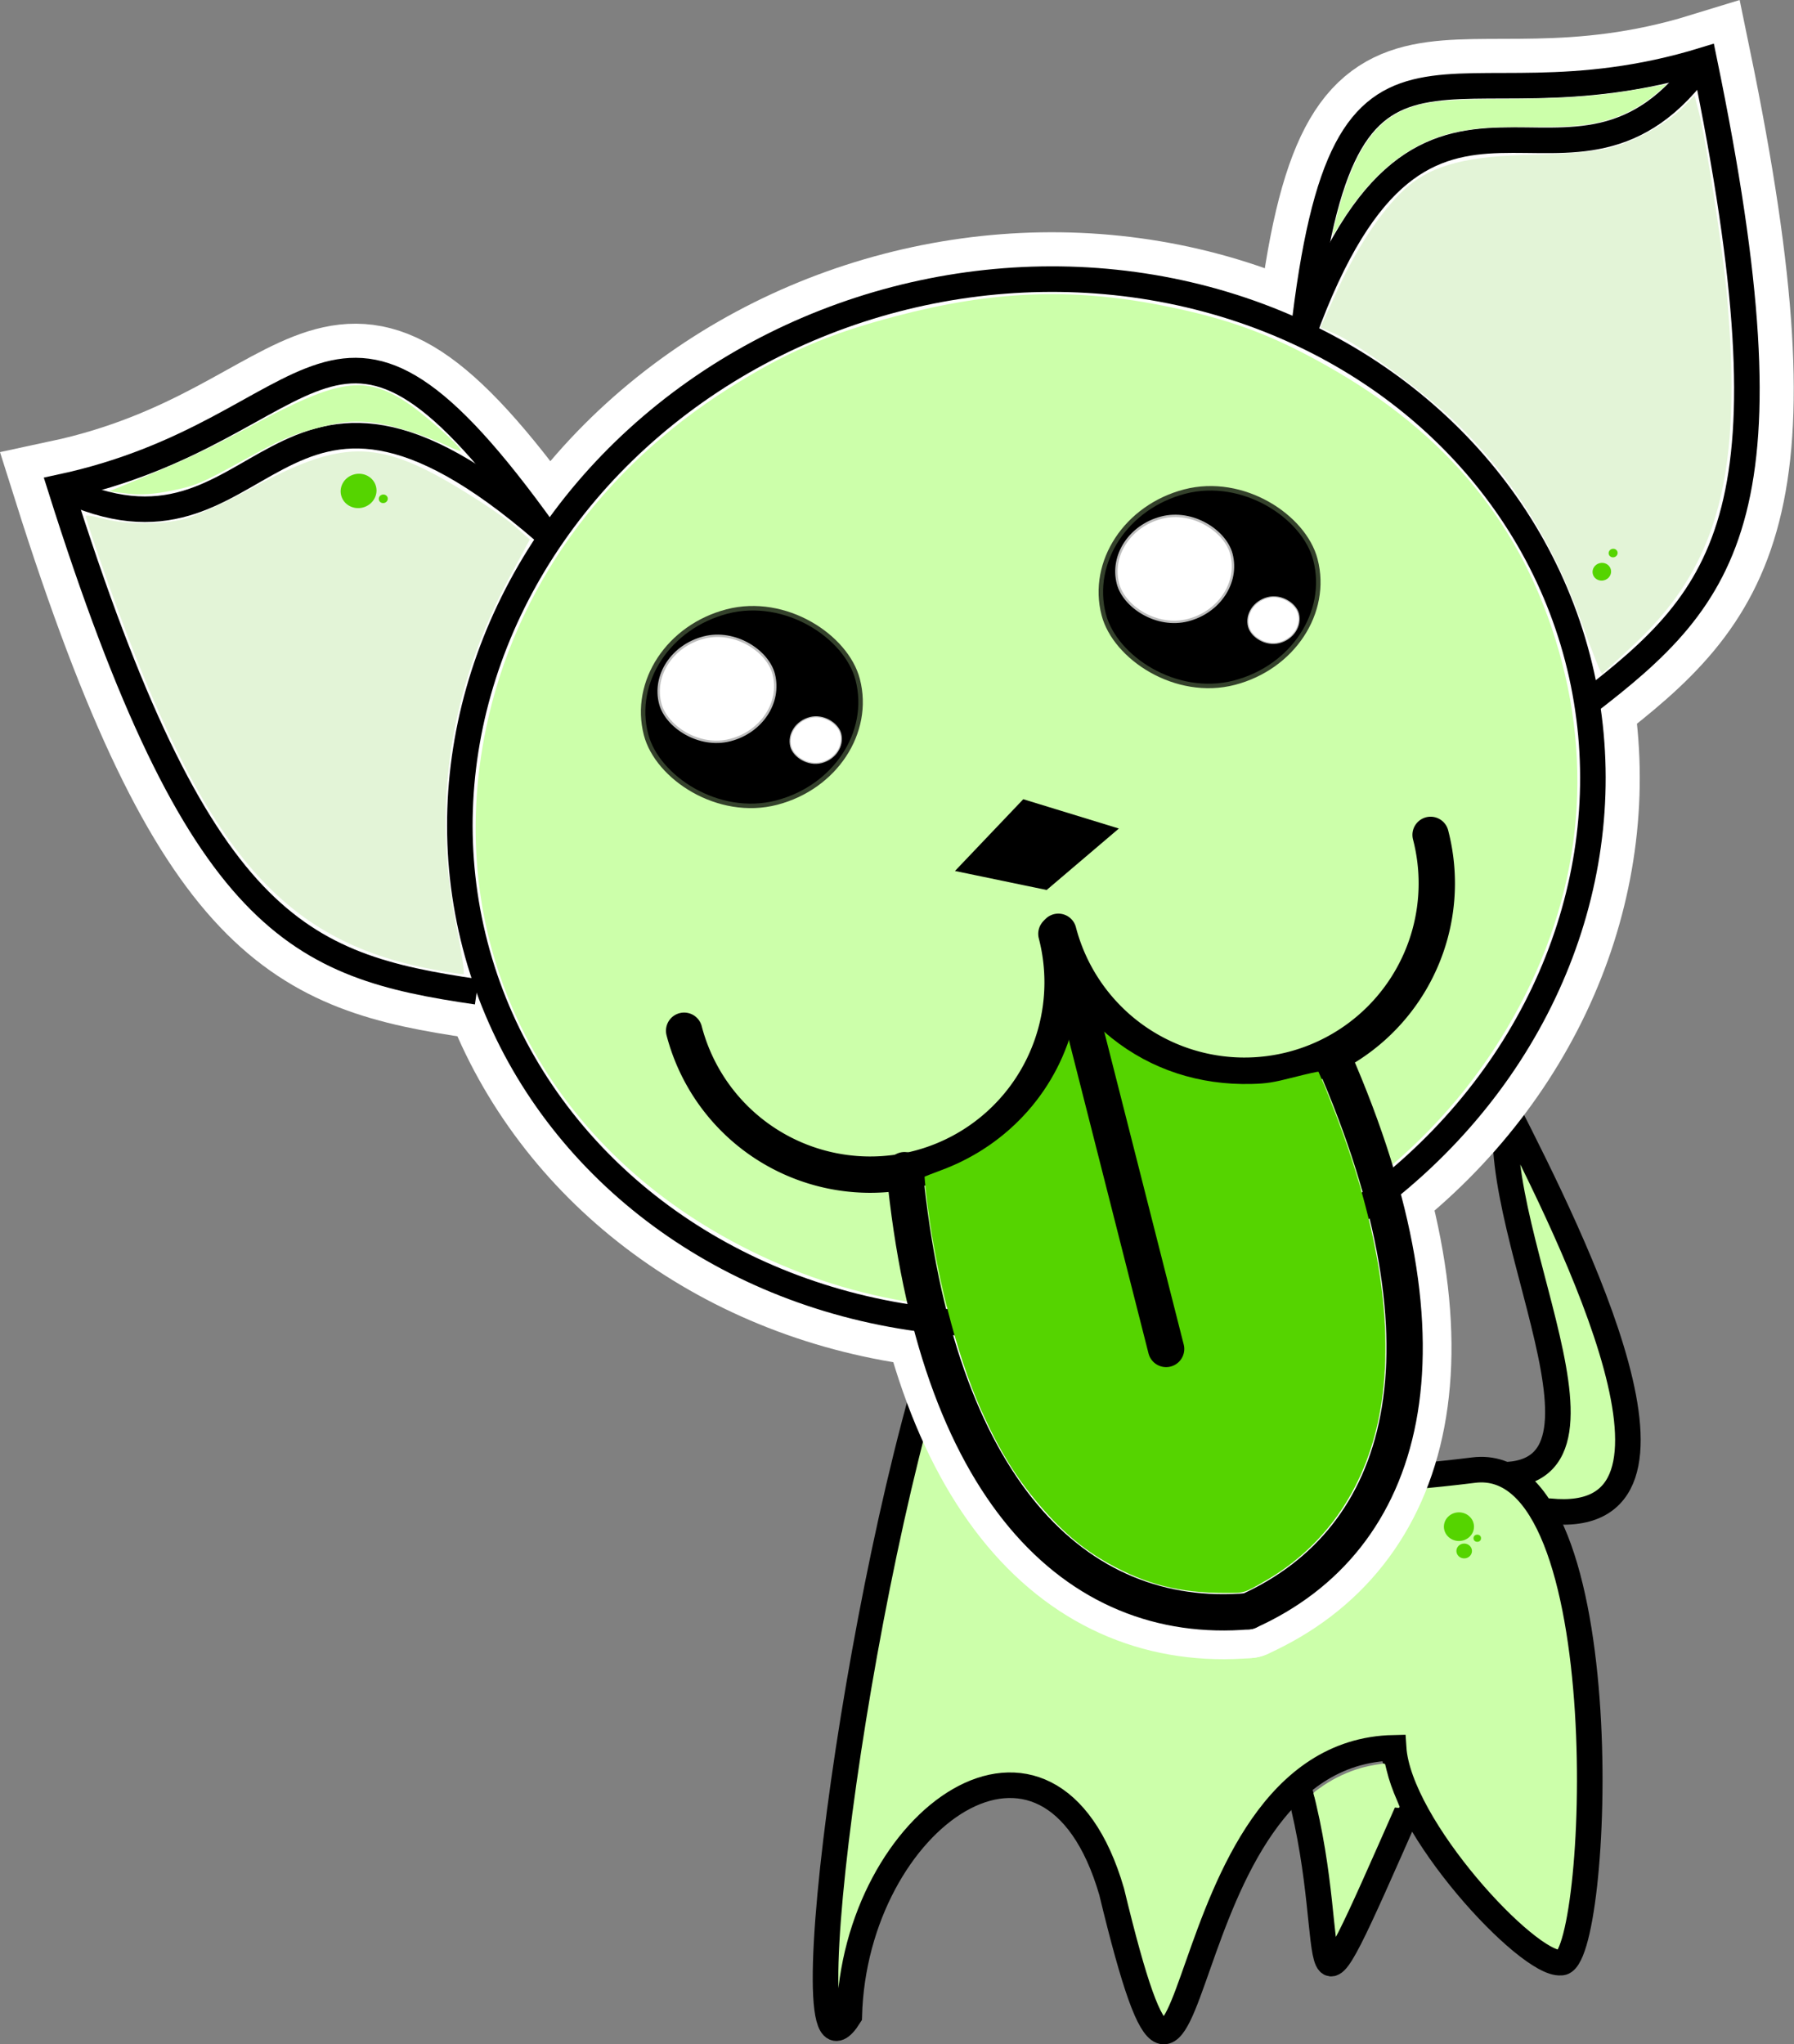 <?xml version="1.0" encoding="UTF-8" standalone="no"?>
<!-- Created with Inkscape (http://www.inkscape.org/) -->

<svg
   xmlns:dc="http://purl.org/dc/elements/1.1/"
   xmlns:cc="http://creativecommons.org/ns#"
   xmlns:rdf="http://www.w3.org/1999/02/22-rdf-syntax-ns#"
   xmlns:svg="http://www.w3.org/2000/svg"
   xmlns="http://www.w3.org/2000/svg"
   xmlns:sodipodi="http://sodipodi.sourceforge.net/DTD/sodipodi-0.dtd"
   xmlns:inkscape="http://www.inkscape.org/namespaces/inkscape"
   width="111.397mm"
   height="126.909mm"
   viewBox="0 0 111.397 126.909"
   version="1.1"
   id="svg1"
   inkscape:version="0.92.3 (2405546, 2018-03-11)"
   sodipodi:docname="superlechouille_corpsgauche_hover.svg">
  <rect x="0" y="0" width="111.397" height="126.909" fill="#808080" stroke="none"/>
  <sodipodi:namedview
     id="namedview1"
     pagecolor="#ffffff"
     bordercolor="#000000"
     borderopacity="0.25"
     inkscape:showpageshadow="2"
     inkscape:pageopacity="0.0"
     inkscape:pagecheckerboard="0"
     inkscape:deskcolor="#d1d1d1"
     inkscape:document-units="mm"
     inkscape:zoom="1"
     inkscape:cx="155.19805"
     inkscape:cy="204.8985"
     inkscape:window-width="1853"
     inkscape:window-height="1025"
     inkscape:window-x="67"
     inkscape:window-y="27"
     inkscape:window-maximized="1"
     inkscape:current-layer="g2183"
     showgrid="false"
     showguides="true"
     inkscape:guide-bbox="true" />
  <defs
     id="defs1" />
  <g
     inkscape:label="Calque 1"
     inkscape:groupmode="layer"
     id="layer1"
     transform="translate(251.093,7.591)">
    <flowRoot
       xml:space="preserve"
       id="flowRoot853"
       style="font-style:normal;font-variant:normal;font-weight:normal;font-stretch:normal;font-size:40px;line-height:0.5;font-family:'1960s Hippie';-inkscape-font-specification:'1960s Hippie';letter-spacing:0px;word-spacing:0px"
       transform="matrix(0.265,0,0,0.265,-112.977,-29.104)"><flowRegion
         id="flowRegion855"><rect
           id="rect857"
           width="274.571"
           height="200.127"
           x="33.838"
           y="87.649" /></flowRegion><flowPara
         id="flowPara859"></flowPara></flowRoot>    <path
       style="fill:#e3f4d7;fill-opacity:1;stroke:none;stroke-width:4.102;stroke-linecap:round;stroke-linejoin:bevel;stroke-miterlimit:4;stroke-dasharray:none;stroke-dashoffset:0;stroke-opacity:1"
       d=""
       id="path1204"
       inkscape:connector-curvature="0"
       transform="matrix(0.265,0,0,0.265,-107.706,-25.086)" />
    <g
       id="g1942">
      <g
         transform="translate(-2.979,2.363)"
         id="g1857" />
      <g
         id="g2183">
        <path
           sodipodi:nodetypes="ccc"
           inkscape:connector-curvature="0"
           id="path1073-9"
           d="m -159.747,83.775 c 11.364,2.222 1.041,-14.334 2.216,-22.512 4.146,8.152 13.077,26.039 2.651,24.969"
           style="fill:#ccffaa;fill-opacity:1;stroke:#000000;stroke-width:1.587;stroke-linecap:round;stroke-linejoin:miter;stroke-miterlimit:4;stroke-dasharray:none;stroke-opacity:1" />
        <path
           style="fill:#ccffaa;fill-opacity:1;stroke:#000000;stroke-width:1.587;stroke-linecap:butt;stroke-linejoin:miter;stroke-miterlimit:4;stroke-dasharray:none;stroke-opacity:1"
           d="m -145.386,75.618 c -0.688,7.474 3.401,13.473 24.974,10.789 9.275,-1.154 7.807,30.844 5.411,30.578 -2.018,0.184 -10.057,-8.431 -10.377,-13.338 -14.752,0.313 -11.781,32.65 -17.509,8.928 -3.839,-13.191 -15.962,-4.536 -16.292,7.733 -4.052,6.426 0.941,-30.233 6.602,-44.967 v 0"
           id="path1063"
           inkscape:connector-curvature="0"
           sodipodi:nodetypes="cscccccc"
           transform="translate(-39.18,-2.724)" />
        <g
           style="stroke:#ffffff;stroke-width:5.821;stroke-miterlimit:4;stroke-dasharray:none;stroke-opacity:1"
           transform="rotate(-14.59,-164.608,60.732)"
           id="g1739-4">
          <path
             inkscape:connector-curvature="0"
             id="path1186-5"
             d="m -145.788,34.963 c -0.485,-5.415 -1.971,-10.027 -4.585,-14.22 -1.37,-2.198 -4.509,-6.033 -5.701,-6.963 l -0.799,-0.624 1.669,-2.046 c 1.88,-2.305 4.063,-4.216 5.772,-5.053 1.865,-0.913 4.145,-0.902 7.995,0.039 1.782,0.436 3.915,0.793 4.739,0.793 1.686,0 3.866,-0.565 5.108,-1.324 l 0.831,-0.508 v 1.136 c 0,1.651 -0.719,8.632 -1.165,11.312 -1.82,10.935 -4.699,16.096 -10.882,19.505 -1.34,0.739 -2.491,1.343 -2.558,1.343 -0.067,0 -0.258,-1.525 -0.425,-3.389 z"
             style="fill:#e3f4d7;fill-opacity:1;stroke:#ffffff;stroke-width:5.821;stroke-linecap:round;stroke-linejoin:bevel;stroke-miterlimit:4;stroke-dasharray:none;stroke-dashoffset:0;stroke-opacity:1" />
          <path
             inkscape:connector-curvature="0"
             id="path1184-9"
             d="m -220.27,37.83 c -8.73,-4.13 -11.911,-10.825 -13.448,-28.298 -0.206,-2.349 -0.334,-4.312 -0.284,-4.362 0.05,-0.05 0.48,0.134 0.955,0.409 1.259,0.73 3.452,1.311 4.945,1.311 0.717,0 2.739,-0.357 4.494,-0.792 6.111,-1.518 8.292,-0.978 12.254,3.036 1.212,1.228 2.532,2.719 2.932,3.314 l 0.728,1.08 -1.728,1.861 c -5.421,5.84 -8.293,12.49 -8.729,20.215 -0.093,1.653 -0.239,3.006 -0.322,3.005 -0.084,-1.11e-4 -0.893,-0.35 -1.797,-0.778 z"
             style="fill:#e3f4d7;fill-opacity:1;stroke:#ffffff;stroke-width:5.821;stroke-linecap:round;stroke-linejoin:bevel;stroke-miterlimit:4;stroke-dasharray:none;stroke-dashoffset:0;stroke-opacity:1" />
          <path
             inkscape:connector-curvature="0"
             id="path1182-3"
             d="m -187.918,67.891 c -7.391,-1.197 -13.842,-4.415 -19.128,-9.542 -9.631,-9.341 -12.021,-22.484 -6.215,-34.193 3.888,-7.842 10.961,-13.747 19.874,-16.593 4.014,-1.282 6.836,-1.716 11.214,-1.727 6.129,-0.016 10.91,1.019 16.014,3.464 4.015,1.924 6.473,3.658 9.599,6.775 6.03,6.012 8.968,12.891 8.968,21 0,8.245 -3.316,15.713 -9.633,21.692 -4.625,4.378 -10.453,7.374 -17.274,8.881 -2.701,0.597 -10.38,0.736 -13.418,0.244 z"
             style="fill:#ccffaa;fill-opacity:1;stroke:#ffffff;stroke-width:5.821;stroke-linecap:round;stroke-linejoin:bevel;stroke-miterlimit:4;stroke-dasharray:none;stroke-dashoffset:0;stroke-opacity:1" />
          <ellipse
             ry="32.234"
             rx="35.368"
             cy="37.048"
             cx="-181.955"
             id="path1069-5"
             style="fill:none;fill-opacity:1;stroke:#ffffff;stroke-width:5.821;stroke-linecap:round;stroke-linejoin:bevel;stroke-miterlimit:4;stroke-dasharray:none;stroke-dashoffset:0;stroke-opacity:1" />
          <g
             style="stroke:#ffffff;stroke-width:5.821;stroke-miterlimit:4;stroke-dasharray:none;stroke-opacity:1"
             id="g1151-7">
            <path
               style="fill:none;stroke:#ffffff;stroke-width:5.821;stroke-linecap:butt;stroke-linejoin:miter;stroke-miterlimit:4;stroke-dasharray:none;stroke-opacity:1"
               d="m -217.955,39.874 c -10.276,-4.336 -15.677,-8.247 -17.139,-36.835 16.903,0.741 20.197,-11.03 28.394,10.232"
               id="path1145-08"
               inkscape:connector-curvature="0"
               sodipodi:nodetypes="ccc" />
            <path
               style="fill:none;stroke:#ffffff;stroke-width:5.821;stroke-linecap:butt;stroke-linejoin:miter;stroke-miterlimit:4;stroke-dasharray:none;stroke-opacity:1"
               d="M -206.7,13.271 C -219.536,-5.404 -224.088,12.429 -235.094,3.039"
               id="path1147-1"
               inkscape:connector-curvature="0"
               sodipodi:nodetypes="cc" />
          </g>
          <g
             style="stroke:#ffffff;stroke-width:5.821;stroke-miterlimit:4;stroke-dasharray:none;stroke-opacity:1"
             id="g1151-0-9"
             transform="matrix(-1,0,0,1,-364.719,0.047)">
            <path
               style="fill:none;stroke:#ffffff;stroke-width:5.821;stroke-linecap:butt;stroke-linejoin:miter;stroke-miterlimit:4;stroke-dasharray:none;stroke-opacity:1"
               d="m -217.955,39.874 c -10.276,-4.336 -15.677,-8.247 -17.139,-36.835 16.903,0.741 20.197,-11.03 28.394,10.232"
               id="path1145-0-9"
               inkscape:connector-curvature="0"
               sodipodi:nodetypes="ccc" />
            <path
               style="fill:none;stroke:#ffffff;stroke-width:5.821;stroke-linecap:butt;stroke-linejoin:miter;stroke-miterlimit:4;stroke-dasharray:none;stroke-opacity:1"
               d="M -206.7,13.271 C -219.536,-5.404 -224.088,12.429 -235.094,3.039"
               id="path1147-4-7"
               inkscape:connector-curvature="0"
               sodipodi:nodetypes="cc" />
          </g>
          <g
             style="stroke:#ffffff;stroke-width:5.821;stroke-miterlimit:4;stroke-dasharray:none;stroke-opacity:1"
             transform="translate(-2.942,2.046)"
             id="g1202-8">
            <path
               style="fill:#ccffaa;fill-opacity:1;stroke:#ffffff;stroke-width:5.821;stroke-linecap:round;stroke-linejoin:bevel;stroke-miterlimit:4;stroke-dasharray:none;stroke-dashoffset:0;stroke-opacity:1"
               id="path960-93-2"
               sodipodi:type="arc"
               sodipodi:cx="-191.21869"
               sodipodi:cy="43.41209"
               sodipodi:rx="11.94255"
               sodipodi:ry="11.94255"
               sodipodi:start="0"
               sodipodi:end="3.1415927"
               d="m -179.276,43.412 a 11.943,11.943 0 0 1 -5.971,10.343 11.943,11.943 0 0 1 -11.943,0 11.943,11.943 0 0 1 -5.971,-10.343"
               sodipodi:open="true" />
            <path
               style="fill:#ccffaa;fill-opacity:1;stroke:#ffffff;stroke-width:5.821;stroke-linecap:round;stroke-linejoin:bevel;stroke-miterlimit:4;stroke-dasharray:none;stroke-dashoffset:0;stroke-opacity:1"
               id="path960-9-3-5"
               sodipodi:type="arc"
               sodipodi:cx="-167.18414"
               sodipodi:cy="43.319527"
               sodipodi:rx="11.94255"
               sodipodi:ry="11.94255"
               sodipodi:start="0"
               sodipodi:end="3.1415927"
               d="m -155.242,43.32 a 11.943,11.943 0 0 1 -5.971,10.343 11.943,11.943 0 0 1 -11.943,0 11.943,11.943 0 0 1 -5.971,-10.343"
               sodipodi:open="true" />
            <path
               style="fill:#000000;stroke:#ffffff;stroke-width:5.821;stroke-linecap:butt;stroke-linejoin:miter;stroke-miterlimit:4;stroke-dasharray:none;stroke-opacity:1"
               d="m -183.844,38.023 4.684,-2.906 4.737,2.918 -4.75,2.297 z"
               id="path1135-3"
               inkscape:connector-curvature="0"
               sodipodi:nodetypes="ccccc" />
            <g
               style="stroke:#ffffff;stroke-width:5.821;stroke-miterlimit:4;stroke-dasharray:none;stroke-opacity:1"
               transform="translate(0.09,-0.633)"
               id="g1215-4">
              <path
                 inkscape:connector-curvature="0"
                 id="path1027-5-9"
                 d="m -179.5,86.297 c -2.757,-0.713 -4.637,-1.744 -6.586,-3.609 -1.327,-1.27 -2.326,-2.696 -3.277,-4.68 -0.963,-2.009 -1.532,-3.892 -1.98,-6.558 -0.619,-3.679 -0.581,-9.205 0.093,-13.856 0.08,-0.553 0.156,-1.013 0.168,-1.021 0.013,-0.009 0.531,-0.068 1.153,-0.133 4.461,-0.464 8.327,-3.08 10.344,-6.999 0.406,-0.789 0.426,-0.811 0.519,-0.566 0.166,0.438 0.875,1.604 1.402,2.308 1.868,2.496 4.527,4.202 7.691,4.938 0.904,0.21 1.311,0.25 2.634,0.256 0.861,0.004 1.566,0.029 1.566,0.056 3.8e-4,0.026 0.043,0.308 0.096,0.626 0.052,0.318 0.18,1.358 0.285,2.312 0.814,7.424 0.173,13.59 -1.896,18.223 -1.963,4.397 -5.337,7.412 -9.612,8.588 -1.521,0.418 -1.443,0.415 -2.601,0.115 z"
                 style="fill:#55d400;fill-opacity:1;stroke:#ffffff;stroke-width:5.821;stroke-linecap:round;stroke-linejoin:bevel;stroke-miterlimit:4;stroke-dasharray:none;stroke-dashoffset:0;stroke-opacity:1" />
              <path
                 sodipodi:nodetypes="cc"
                 inkscape:connector-curvature="0"
                 id="path977-1-8-0"
                 d="m -164.669,55.87 c 3.127,19.652 -3.147,30.069 -13.76,31.879"
                 style="fill:none;stroke:#ffffff;stroke-width:5.821;stroke-linecap:round;stroke-linejoin:miter;stroke-miterlimit:4;stroke-dasharray:none;stroke-opacity:1" />
              <path
                 sodipodi:nodetypes="cc"
                 inkscape:connector-curvature="0"
                 id="path977-1-9-0-2"
                 d="m -192.188,55.87 c -3.127,19.652 3.147,30.069 13.76,31.879"
                 style="fill:none;stroke:#ffffff;stroke-width:5.821;stroke-linecap:round;stroke-linejoin:miter;stroke-miterlimit:4;stroke-dasharray:none;stroke-opacity:1" />
            </g>
            <path
               style="fill:none;stroke:#ffffff;stroke-width:5.821;stroke-linecap:round;stroke-linejoin:miter;stroke-miterlimit:4;stroke-dasharray:none;stroke-opacity:1"
               d="m -179.039,46.775 -0.136,23.296"
               id="path1002-6-0"
               inkscape:connector-curvature="0" />
          </g>
          <path
             inkscape:connector-curvature="0"
             id="path1206-1"
             d="m -211.154,6.639 c -1.262,-1.079 -3.284,-2.306 -4.477,-2.716 -0.975,-0.335 -1.6,-0.418 -3.119,-0.416 -1.644,0.002 -2.31,0.108 -4.956,0.787 -2.787,0.715 -3.203,0.777 -4.703,0.7 -1.146,-0.058 -1.975,-0.213 -2.731,-0.511 l -1.085,-0.428 1.085,-0.147 c 3.946,-0.533 5.348,-0.792 8.621,-1.592 5.819,-1.422 7.471,-1.246 9.539,1.017 0.873,0.955 2.667,3.637 2.527,3.777 -0.038,0.038 -0.354,-0.174 -0.701,-0.471 z"
             style="fill:#ccffaa;fill-opacity:1;stroke:#ffffff;stroke-width:5.821;stroke-linecap:round;stroke-linejoin:bevel;stroke-miterlimit:4;stroke-dasharray:none;stroke-dashoffset:0;stroke-opacity:1" />
          <path
             inkscape:connector-curvature="0"
             id="path1210-9"
             d="m -154.712,7.804 c 2.6e-4,-0.029 0.197,-0.412 0.437,-0.852 1.952,-3.576 3.677,-5.226 5.81,-5.556 1.335,-0.207 2.528,-0.032 6.255,0.917 3.698,0.941 5.889,1.34 8.281,1.508 0.545,0.038 1.149,0.085 1.343,0.104 l 0.352,0.035 -0.416,0.214 c -1.958,1.008 -3.77,1.246 -6.081,0.798 -0.357,-0.069 -1.472,-0.341 -2.48,-0.604 -2.142,-0.56 -2.879,-0.708 -3.989,-0.803 -3.07,-0.264 -5.902,0.901 -8.793,3.617 -0.396,0.372 -0.719,0.652 -0.719,0.623 z"
             style="fill:#ccffaa;fill-opacity:1;stroke:#ffffff;stroke-width:5.821;stroke-linecap:round;stroke-linejoin:bevel;stroke-miterlimit:4;stroke-dasharray:none;stroke-dashoffset:0;stroke-opacity:1" />
          <rect
             rx="6.651"
             ry="5.991"
             y="21.032"
             x="-174.242"
             height="11.982"
             width="13.302"
             id="rect829-0-9-0-3-3-6"
             style="fill:#000000;fill-opacity:1;stroke:#ffffff;stroke-width:5.821;stroke-linejoin:bevel;stroke-miterlimit:4;stroke-dasharray:none;stroke-dashoffset:0;stroke-opacity:1" />
          <rect
             rx="3.566"
             ry="3.212"
             y="22.169"
             x="-172.967"
             height="6.425"
             width="7.133"
             id="rect829-0-9-3-62-2-5-21"
             style="fill:#ffffff;fill-opacity:1;stroke:#ffffff;stroke-width:5.821;stroke-linejoin:bevel;stroke-miterlimit:4;stroke-dasharray:none;stroke-dashoffset:0;stroke-opacity:1" />
          <rect
             rx="1.568"
             ry="1.413"
             y="28.593"
             x="-165.835"
             height="2.825"
             width="3.136"
             id="rect829-0-9-3-6-6-0-6-2"
             style="fill:#ffffff;fill-opacity:1;stroke:#ffffff;stroke-width:5.821;stroke-linejoin:bevel;stroke-miterlimit:4;stroke-dasharray:none;stroke-dashoffset:0;stroke-opacity:1" />
          <rect
             rx="6.651"
             ry="5.991"
             y="21.078"
             x="-203.622"
             height="11.982"
             width="13.302"
             id="rect829-0-9-0-3-3-4-0"
             style="fill:#000000;fill-opacity:1;stroke:#ffffff;stroke-width:5.821;stroke-linejoin:bevel;stroke-miterlimit:4;stroke-dasharray:none;stroke-dashoffset:0;stroke-opacity:1" />
          <rect
             rx="3.566"
             ry="3.212"
             y="22.215"
             x="-202.348"
             height="6.425"
             width="7.133"
             id="rect829-0-9-3-62-2-5-2-7"
             style="fill:#ffffff;fill-opacity:1;stroke:#ffffff;stroke-width:5.821;stroke-linejoin:bevel;stroke-miterlimit:4;stroke-dasharray:none;stroke-dashoffset:0;stroke-opacity:1" />
          <rect
             rx="1.568"
             ry="1.413"
             y="28.64"
             x="-195.216"
             height="2.825"
             width="3.136"
             id="rect829-0-9-3-6-6-0-6-9-3"
             style="fill:#ffffff;fill-opacity:1;stroke:#ffffff;stroke-width:5.821;stroke-linejoin:bevel;stroke-miterlimit:4;stroke-dasharray:none;stroke-dashoffset:0;stroke-opacity:1" />
        </g>
        <g
           style="stroke:#ffffff;stroke-width:5.821;stroke-miterlimit:4;stroke-dasharray:none;stroke-opacity:1"
           id="g1221-1"
           transform="rotate(-14.59,-178.898,196.548)">
          <g
             style="stroke:#ffffff;stroke-width:5.821;stroke-miterlimit:4;stroke-dasharray:none;stroke-opacity:1"
             id="g1843-1"
             transform="translate(-3.256,2.171)">
            <g
               style="stroke:#ffffff;stroke-width:4.867;stroke-miterlimit:4;stroke-dasharray:none;stroke-opacity:1"
               transform="matrix(1.196,0,0,1.196,20.625,-77.57)"
               id="g1345-9">
              <ellipse
                 style="fill:#55d400;fill-opacity:1;stroke:#ffffff;stroke-width:4.867;stroke-linecap:round;stroke-linejoin:bevel;stroke-miterlimit:4;stroke-dasharray:none;stroke-dashoffset:0;stroke-opacity:1"
                 id="path1238-1-4-8-0"
                 cx="-105.706"
                 cy="95.875"
                 rx="0.234"
                 ry="0.222" />
              <ellipse
                 style="fill:#55d400;fill-opacity:1;stroke:#ffffff;stroke-width:4.867;stroke-linecap:round;stroke-linejoin:bevel;stroke-miterlimit:4;stroke-dasharray:none;stroke-dashoffset:0;stroke-opacity:1"
                 id="path1238-1-4-9-7-5"
                 cx="-106.519"
                 cy="96.666"
                 rx="0.483"
                 ry="0.46" />
            </g>
            <g
               style="stroke:#ffffff;stroke-width:4.867;stroke-miterlimit:4;stroke-dasharray:none;stroke-opacity:1"
               transform="matrix(1.196,0,0,1.196,-52.431,-100.067)"
               id="g1345-0-6">
              <ellipse
                 style="fill:#55d400;fill-opacity:1;stroke:#ffffff;stroke-width:4.867;stroke-linecap:round;stroke-linejoin:bevel;stroke-miterlimit:4;stroke-dasharray:none;stroke-dashoffset:0;stroke-opacity:1"
                 id="path1238-1-5-4-7"
                 cx="-106.844"
                 cy="95.157"
                 rx="0.934"
                 ry="0.889" />
              <ellipse
                 style="fill:#55d400;fill-opacity:1;stroke:#ffffff;stroke-width:4.867;stroke-linecap:round;stroke-linejoin:bevel;stroke-miterlimit:4;stroke-dasharray:none;stroke-dashoffset:0;stroke-opacity:1"
                 id="path1238-1-4-8-8-7"
                 cx="-105.706"
                 cy="95.875"
                 rx="0.234"
                 ry="0.222" />
            </g>
          </g>
        </g>
        <ellipse
           ry="0.889"
           rx="0.934"
           cy="89.918"
           cx="-121.321"
           id="path1238-1"
           style="fill:#55d400;fill-opacity:1;stroke:none;stroke-width:0.557;stroke-linecap:round;stroke-linejoin:bevel;stroke-miterlimit:4;stroke-dasharray:none;stroke-dashoffset:0;stroke-opacity:1"
           transform="translate(-39.18,-2.724)" />
        <ellipse
           ry="0.222"
           rx="0.234"
           cy="90.636"
           cx="-120.183"
           id="path1238-1-4"
           style="fill:#55d400;fill-opacity:1;stroke:none;stroke-width:0.139;stroke-linecap:round;stroke-linejoin:bevel;stroke-miterlimit:4;stroke-dasharray:none;stroke-dashoffset:0;stroke-opacity:1"
           transform="translate(-39.18,-2.724)" />
        <ellipse
           ry="0.46"
           rx="0.483"
           cy="91.427"
           cx="-120.996"
           id="path1238-1-4-9"
           style="fill:#55d400;fill-opacity:1;stroke:none;stroke-width:0.288;stroke-linecap:round;stroke-linejoin:bevel;stroke-miterlimit:4;stroke-dasharray:none;stroke-dashoffset:0;stroke-opacity:1"
           transform="translate(-39.18,-2.724)" />
        <path
           sodipodi:nodetypes="cc"
           inkscape:connector-curvature="0"
           id="path1495"
           d="m -167.401,101.276 c 2.733,10.406 -0.414,17.262 6.828,0.859"
           style="fill:#ccffaa;fill-opacity:1;stroke:#000000;stroke-width:1.587;stroke-linecap:round;stroke-linejoin:miter;stroke-miterlimit:4;stroke-dasharray:none;stroke-opacity:1"
           transform="translate(-2.979,2.363)" />
        <path
           transform="matrix(0.265,0,0,0.265,-238.91,-22.723)"
           inkscape:connector-curvature="0"
           id="path1499"
           d="m 271.852,479.182 c -5.264,-0.672 -9.579,-1.225 -9.589,-1.229 -0.01,-0.004 -0.061,-0.168 -0.114,-0.365 -0.111,-0.413 -0.238,-0.275 1.243,-1.344 2.525,-1.821 5.432,-3.314 8.359,-4.292 1.928,-0.644 3.612,-1.018 6.254,-1.388 l 0.342,-0.048 0.359,1.472 c 0.561,2.298 1.329,4.498 2.538,7.268 0.263,0.603 0.479,1.112 0.479,1.132 0,0.056 0.222,0.083 -9.87,-1.205 z"
           style="fill:#ccffaa;fill-opacity:1;stroke:#ccffaa;stroke-width:0.513;stroke-linecap:round;stroke-linejoin:bevel;stroke-miterlimit:4;stroke-dasharray:none;stroke-dashoffset:0;stroke-opacity:1" />
        <g
           transform="rotate(-14.59,-164.608,60.732)"
           id="g1739">
          <path
             inkscape:connector-curvature="0"
             id="path1186"
             d="m -145.788,34.963 c -0.485,-5.415 -1.971,-10.027 -4.585,-14.22 -1.37,-2.198 -4.509,-6.033 -5.701,-6.963 l -0.799,-0.624 1.669,-2.046 c 1.88,-2.305 4.063,-4.216 5.772,-5.053 1.865,-0.913 4.145,-0.902 7.995,0.039 1.782,0.436 3.915,0.793 4.739,0.793 1.686,0 3.866,-0.565 5.108,-1.324 l 0.831,-0.508 v 1.136 c 0,1.651 -0.719,8.632 -1.165,11.312 -1.82,10.935 -4.699,16.096 -10.882,19.505 -1.34,0.739 -2.491,1.343 -2.558,1.343 -0.067,0 -0.258,-1.525 -0.425,-3.389 z"
             style="fill:#e3f4d7;fill-opacity:1;stroke:none;stroke-width:1.535;stroke-linecap:round;stroke-linejoin:bevel;stroke-miterlimit:4;stroke-dasharray:none;stroke-dashoffset:0;stroke-opacity:1" />
          <path
             inkscape:connector-curvature="0"
             id="path1184"
             d="m -220.27,37.83 c -8.73,-4.13 -11.911,-10.825 -13.448,-28.298 -0.206,-2.349 -0.334,-4.312 -0.284,-4.362 0.05,-0.05 0.48,0.134 0.955,0.409 1.259,0.73 3.452,1.311 4.945,1.311 0.717,0 2.739,-0.357 4.494,-0.792 6.111,-1.518 8.292,-0.978 12.254,3.036 1.212,1.228 2.532,2.719 2.932,3.314 l 0.728,1.08 -1.728,1.861 c -5.421,5.84 -8.293,12.49 -8.729,20.215 -0.093,1.653 -0.239,3.006 -0.322,3.005 -0.084,-1.11e-4 -0.893,-0.35 -1.797,-0.778 z"
             style="fill:#e3f4d7;fill-opacity:1;stroke:none;stroke-width:1.535;stroke-linecap:round;stroke-linejoin:bevel;stroke-miterlimit:4;stroke-dasharray:none;stroke-dashoffset:0;stroke-opacity:1" />
          <path
             inkscape:connector-curvature="0"
             id="path1182"
             d="m -187.918,67.891 c -7.391,-1.197 -13.842,-4.415 -19.128,-9.542 -9.631,-9.341 -12.021,-22.484 -6.215,-34.193 3.888,-7.842 10.961,-13.747 19.874,-16.593 4.014,-1.282 6.836,-1.716 11.214,-1.727 6.129,-0.016 10.91,1.019 16.014,3.464 4.015,1.924 6.473,3.658 9.599,6.775 6.03,6.012 8.968,12.891 8.968,21 0,8.245 -3.316,15.713 -9.633,21.692 -4.625,4.378 -10.453,7.374 -17.274,8.881 -2.701,0.597 -10.38,0.736 -13.418,0.244 z"
             style="fill:#ccffaa;fill-opacity:1;stroke:none;stroke-width:1.535;stroke-linecap:round;stroke-linejoin:bevel;stroke-miterlimit:4;stroke-dasharray:none;stroke-dashoffset:0;stroke-opacity:1" />
          <ellipse
             ry="32.234"
             rx="35.368"
             cy="37.048"
             cx="-181.955"
             id="path1069"
             style="fill:none;fill-opacity:1;stroke:#000000;stroke-width:1.587;stroke-linecap:round;stroke-linejoin:bevel;stroke-miterlimit:4;stroke-dasharray:none;stroke-dashoffset:0;stroke-opacity:1" />
          <g
             id="g1151">
            <path
               style="fill:none;stroke:#000000;stroke-width:1.587;stroke-linecap:butt;stroke-linejoin:miter;stroke-miterlimit:4;stroke-dasharray:none;stroke-opacity:1"
               d="m -217.955,39.874 c -10.276,-4.336 -15.677,-8.247 -17.139,-36.835 16.903,0.741 20.197,-11.03 28.394,10.232"
               id="path1145"
               inkscape:connector-curvature="0"
               sodipodi:nodetypes="ccc" />
            <path
               style="fill:none;stroke:#000000;stroke-width:1.587;stroke-linecap:butt;stroke-linejoin:miter;stroke-miterlimit:4;stroke-dasharray:none;stroke-opacity:1"
               d="M -206.7,13.271 C -219.536,-5.404 -224.088,12.429 -235.094,3.039"
               id="path1147"
               inkscape:connector-curvature="0"
               sodipodi:nodetypes="cc" />
          </g>
          <g
             id="g1151-0"
             transform="matrix(-1,0,0,1,-364.719,0.047)">
            <path
               style="fill:none;stroke:#000000;stroke-width:1.587;stroke-linecap:butt;stroke-linejoin:miter;stroke-miterlimit:4;stroke-dasharray:none;stroke-opacity:1"
               d="m -217.955,39.874 c -10.276,-4.336 -15.677,-8.247 -17.139,-36.835 16.903,0.741 20.197,-11.03 28.394,10.232"
               id="path1145-0"
               inkscape:connector-curvature="0"
               sodipodi:nodetypes="ccc" />
            <path
               style="fill:none;stroke:#000000;stroke-width:1.587;stroke-linecap:butt;stroke-linejoin:miter;stroke-miterlimit:4;stroke-dasharray:none;stroke-opacity:1"
               d="M -206.7,13.271 C -219.536,-5.404 -224.088,12.429 -235.094,3.039"
               id="path1147-4"
               inkscape:connector-curvature="0"
               sodipodi:nodetypes="cc" />
          </g>
          <g
             transform="translate(-2.942,2.046)"
             id="g1202">
            <path
               style="fill:#ccffaa;fill-opacity:1;stroke:#000000;stroke-width:2.255;stroke-linecap:round;stroke-linejoin:bevel;stroke-miterlimit:4;stroke-dasharray:none;stroke-dashoffset:0;stroke-opacity:1"
               id="path960-93"
               sodipodi:type="arc"
               sodipodi:cx="-191.21869"
               sodipodi:cy="43.41209"
               sodipodi:rx="11.94255"
               sodipodi:ry="11.94255"
               sodipodi:start="0"
               sodipodi:end="3.1415927"
               d="m -179.276,43.412 a 11.943,11.943 0 0 1 -5.971,10.343 11.943,11.943 0 0 1 -11.943,0 11.943,11.943 0 0 1 -5.971,-10.343"
               sodipodi:open="true" />
            <path
               style="fill:#ccffaa;fill-opacity:1;stroke:#000000;stroke-width:2.255;stroke-linecap:round;stroke-linejoin:bevel;stroke-miterlimit:4;stroke-dasharray:none;stroke-dashoffset:0;stroke-opacity:1"
               id="path960-9-3"
               sodipodi:type="arc"
               sodipodi:cx="-167.18414"
               sodipodi:cy="43.319527"
               sodipodi:rx="11.94255"
               sodipodi:ry="11.94255"
               sodipodi:start="0"
               sodipodi:end="3.1415927"
               d="m -155.242,43.32 a 11.943,11.943 0 0 1 -5.971,10.343 11.943,11.943 0 0 1 -11.943,0 11.943,11.943 0 0 1 -5.971,-10.343"
               sodipodi:open="true" />
            <path
               style="fill:#000000;stroke:#000000;stroke-width:0.528;stroke-linecap:butt;stroke-linejoin:miter;stroke-miterlimit:4;stroke-dasharray:none;stroke-opacity:1"
               d="m -183.844,38.023 4.684,-2.906 4.737,2.918 -4.75,2.297 z"
               id="path1135"
               inkscape:connector-curvature="0"
               sodipodi:nodetypes="ccccc" />
            <g
               transform="translate(0.09,-0.633)"
               id="g1215">
              <path
                 inkscape:connector-curvature="0"
                 id="path1027-5"
                 d="m -179.5,86.297 c -2.757,-0.713 -4.637,-1.744 -6.586,-3.609 -1.327,-1.27 -2.326,-2.696 -3.277,-4.68 -0.963,-2.009 -1.532,-3.892 -1.98,-6.558 -0.619,-3.679 -0.581,-9.205 0.093,-13.856 0.08,-0.553 0.156,-1.013 0.168,-1.021 0.013,-0.009 0.531,-0.068 1.153,-0.133 4.461,-0.464 8.327,-3.08 10.344,-6.999 0.406,-0.789 0.426,-0.811 0.519,-0.566 0.166,0.438 0.875,1.604 1.402,2.308 1.868,2.496 4.527,4.202 7.691,4.938 0.904,0.21 1.311,0.25 2.634,0.256 0.861,0.004 1.566,0.029 1.566,0.056 3.8e-4,0.026 0.043,0.308 0.096,0.626 0.052,0.318 0.18,1.358 0.285,2.312 0.814,7.424 0.173,13.59 -1.896,18.223 -1.963,4.397 -5.337,7.412 -9.612,8.588 -1.521,0.418 -1.443,0.415 -2.601,0.115 z"
                 style="fill:#55d400;fill-opacity:1;stroke:none;stroke-width:0.385;stroke-linecap:round;stroke-linejoin:bevel;stroke-miterlimit:4;stroke-dasharray:none;stroke-dashoffset:0;stroke-opacity:1" />
              <path
                 sodipodi:nodetypes="cc"
                 inkscape:connector-curvature="0"
                 id="path977-1-8"
                 d="m -164.669,55.87 c 3.127,19.652 -3.147,30.069 -13.76,31.879"
                 style="fill:none;stroke:#000000;stroke-width:2.255;stroke-linecap:round;stroke-linejoin:miter;stroke-miterlimit:4;stroke-dasharray:none;stroke-opacity:1" />
              <path
                 sodipodi:nodetypes="cc"
                 inkscape:connector-curvature="0"
                 id="path977-1-9-0"
                 d="m -192.188,55.87 c -3.127,19.652 3.147,30.069 13.76,31.879"
                 style="fill:none;stroke:#000000;stroke-width:2.255;stroke-linecap:round;stroke-linejoin:miter;stroke-miterlimit:4;stroke-dasharray:none;stroke-opacity:1" />
            </g>
            <path
               style="fill:none;stroke:#000000;stroke-width:2.255;stroke-linecap:round;stroke-linejoin:miter;stroke-miterlimit:4;stroke-dasharray:none;stroke-opacity:1"
               d="m -179.039,46.775 -0.136,23.296"
               id="path1002-6"
               inkscape:connector-curvature="0" />
          </g>
          <path
             inkscape:connector-curvature="0"
             id="path1206"
             d="m -211.154,6.639 c -1.262,-1.079 -3.284,-2.306 -4.477,-2.716 -0.975,-0.335 -1.6,-0.418 -3.119,-0.416 -1.644,0.002 -2.31,0.108 -4.956,0.787 -2.787,0.715 -3.203,0.777 -4.703,0.7 -1.146,-0.058 -1.975,-0.213 -2.731,-0.511 l -1.085,-0.428 1.085,-0.147 c 3.946,-0.533 5.348,-0.792 8.621,-1.592 5.819,-1.422 7.471,-1.246 9.539,1.017 0.873,0.955 2.667,3.637 2.527,3.777 -0.038,0.038 -0.354,-0.174 -0.701,-0.471 z"
             style="fill:#ccffaa;fill-opacity:1;stroke:none;stroke-width:1.085;stroke-linecap:round;stroke-linejoin:bevel;stroke-miterlimit:4;stroke-dasharray:none;stroke-dashoffset:0;stroke-opacity:1" />
          <path
             inkscape:connector-curvature="0"
             id="path1210"
             d="m -154.712,7.804 c 2.6e-4,-0.029 0.197,-0.412 0.437,-0.852 1.952,-3.576 3.677,-5.226 5.81,-5.556 1.335,-0.207 2.528,-0.032 6.255,0.917 3.698,0.941 5.889,1.34 8.281,1.508 0.545,0.038 1.149,0.085 1.343,0.104 l 0.352,0.035 -0.416,0.214 c -1.958,1.008 -3.77,1.246 -6.081,0.798 -0.357,-0.069 -1.472,-0.341 -2.48,-0.604 -2.142,-0.56 -2.879,-0.708 -3.989,-0.803 -3.07,-0.264 -5.902,0.901 -8.793,3.617 -0.396,0.372 -0.719,0.652 -0.719,0.623 z"
             style="fill:#ccffaa;fill-opacity:1;stroke:none;stroke-width:0.384;stroke-linecap:round;stroke-linejoin:bevel;stroke-miterlimit:4;stroke-dasharray:none;stroke-dashoffset:0;stroke-opacity:1" />
          <rect
             rx="6.651"
             ry="5.991"
             y="21.032"
             x="-174.242"
             height="11.982"
             width="13.302"
             id="rect829-0-9-0-3-3"
             style="fill:#000000;fill-opacity:1;stroke:#000000;stroke-width:0.556;stroke-linejoin:bevel;stroke-miterlimit:10;stroke-dasharray:none;stroke-dashoffset:0;stroke-opacity:0.744" />
          <rect
             rx="3.566"
             ry="3.212"
             y="22.169"
             x="-172.967"
             height="6.425"
             width="7.133"
             id="rect829-0-9-3-62-2-5"
             style="fill:#ffffff;fill-opacity:1;stroke:#ffffff;stroke-width:0.298;stroke-linejoin:bevel;stroke-miterlimit:10;stroke-dasharray:none;stroke-dashoffset:0;stroke-opacity:0.744" />
          <rect
             rx="1.568"
             ry="1.413"
             y="28.593"
             x="-165.835"
             height="2.825"
             width="3.136"
             id="rect829-0-9-3-6-6-0-6"
             style="fill:#ffffff;fill-opacity:1;stroke:#ffffff;stroke-width:0.131;stroke-linejoin:bevel;stroke-miterlimit:10;stroke-dasharray:none;stroke-dashoffset:0;stroke-opacity:0.744" />
          <rect
             rx="6.651"
             ry="5.991"
             y="21.078"
             x="-203.622"
             height="11.982"
             width="13.302"
             id="rect829-0-9-0-3-3-4"
             style="fill:#000000;fill-opacity:1;stroke:#000000;stroke-width:0.556;stroke-linejoin:bevel;stroke-miterlimit:10;stroke-dasharray:none;stroke-dashoffset:0;stroke-opacity:0.744" />
          <rect
             rx="3.566"
             ry="3.212"
             y="22.215"
             x="-202.348"
             height="6.425"
             width="7.133"
             id="rect829-0-9-3-62-2-5-2"
             style="fill:#ffffff;fill-opacity:1;stroke:#ffffff;stroke-width:0.298;stroke-linejoin:bevel;stroke-miterlimit:10;stroke-dasharray:none;stroke-dashoffset:0;stroke-opacity:0.744" />
          <rect
             rx="1.568"
             ry="1.413"
             y="28.64"
             x="-195.216"
             height="2.825"
             width="3.136"
             id="rect829-0-9-3-6-6-0-6-9"
             style="fill:#ffffff;fill-opacity:1;stroke:#ffffff;stroke-width:0.131;stroke-linejoin:bevel;stroke-miterlimit:10;stroke-dasharray:none;stroke-dashoffset:0;stroke-opacity:0.744" />
        </g>
        <g
           id="g1221"
           transform="rotate(-14.59,-178.898,196.548)">
          <g
             id="g1843"
             transform="translate(-3.256,2.171)">
            <g
               transform="matrix(1.196,0,0,1.196,20.625,-77.57)"
               id="g1345">
              <ellipse
                 style="fill:#55d400;fill-opacity:1;stroke:none;stroke-width:0.139;stroke-linecap:round;stroke-linejoin:bevel;stroke-miterlimit:4;stroke-dasharray:none;stroke-dashoffset:0;stroke-opacity:1"
                 id="path1238-1-4-8"
                 cx="-105.706"
                 cy="95.875"
                 rx="0.234"
                 ry="0.222" />
              <ellipse
                 style="fill:#55d400;fill-opacity:1;stroke:none;stroke-width:0.288;stroke-linecap:round;stroke-linejoin:bevel;stroke-miterlimit:4;stroke-dasharray:none;stroke-dashoffset:0;stroke-opacity:1"
                 id="path1238-1-4-9-7"
                 cx="-106.519"
                 cy="96.666"
                 rx="0.483"
                 ry="0.46" />
            </g>
            <g
               transform="matrix(1.196,0,0,1.196,-52.431,-100.067)"
               id="g1345-0">
              <ellipse
                 style="fill:#55d400;fill-opacity:1;stroke:none;stroke-width:0.557;stroke-linecap:round;stroke-linejoin:bevel;stroke-miterlimit:4;stroke-dasharray:none;stroke-dashoffset:0;stroke-opacity:1"
                 id="path1238-1-5-4"
                 cx="-106.844"
                 cy="95.157"
                 rx="0.934"
                 ry="0.889" />
              <ellipse
                 style="fill:#55d400;fill-opacity:1;stroke:none;stroke-width:0.139;stroke-linecap:round;stroke-linejoin:bevel;stroke-miterlimit:4;stroke-dasharray:none;stroke-dashoffset:0;stroke-opacity:1"
                 id="path1238-1-4-8-8"
                 cx="-105.706"
                 cy="95.875"
                 rx="0.234"
                 ry="0.222" />
            </g>
          </g>
        </g>
      </g>
    </g>
  </g>
</svg>

